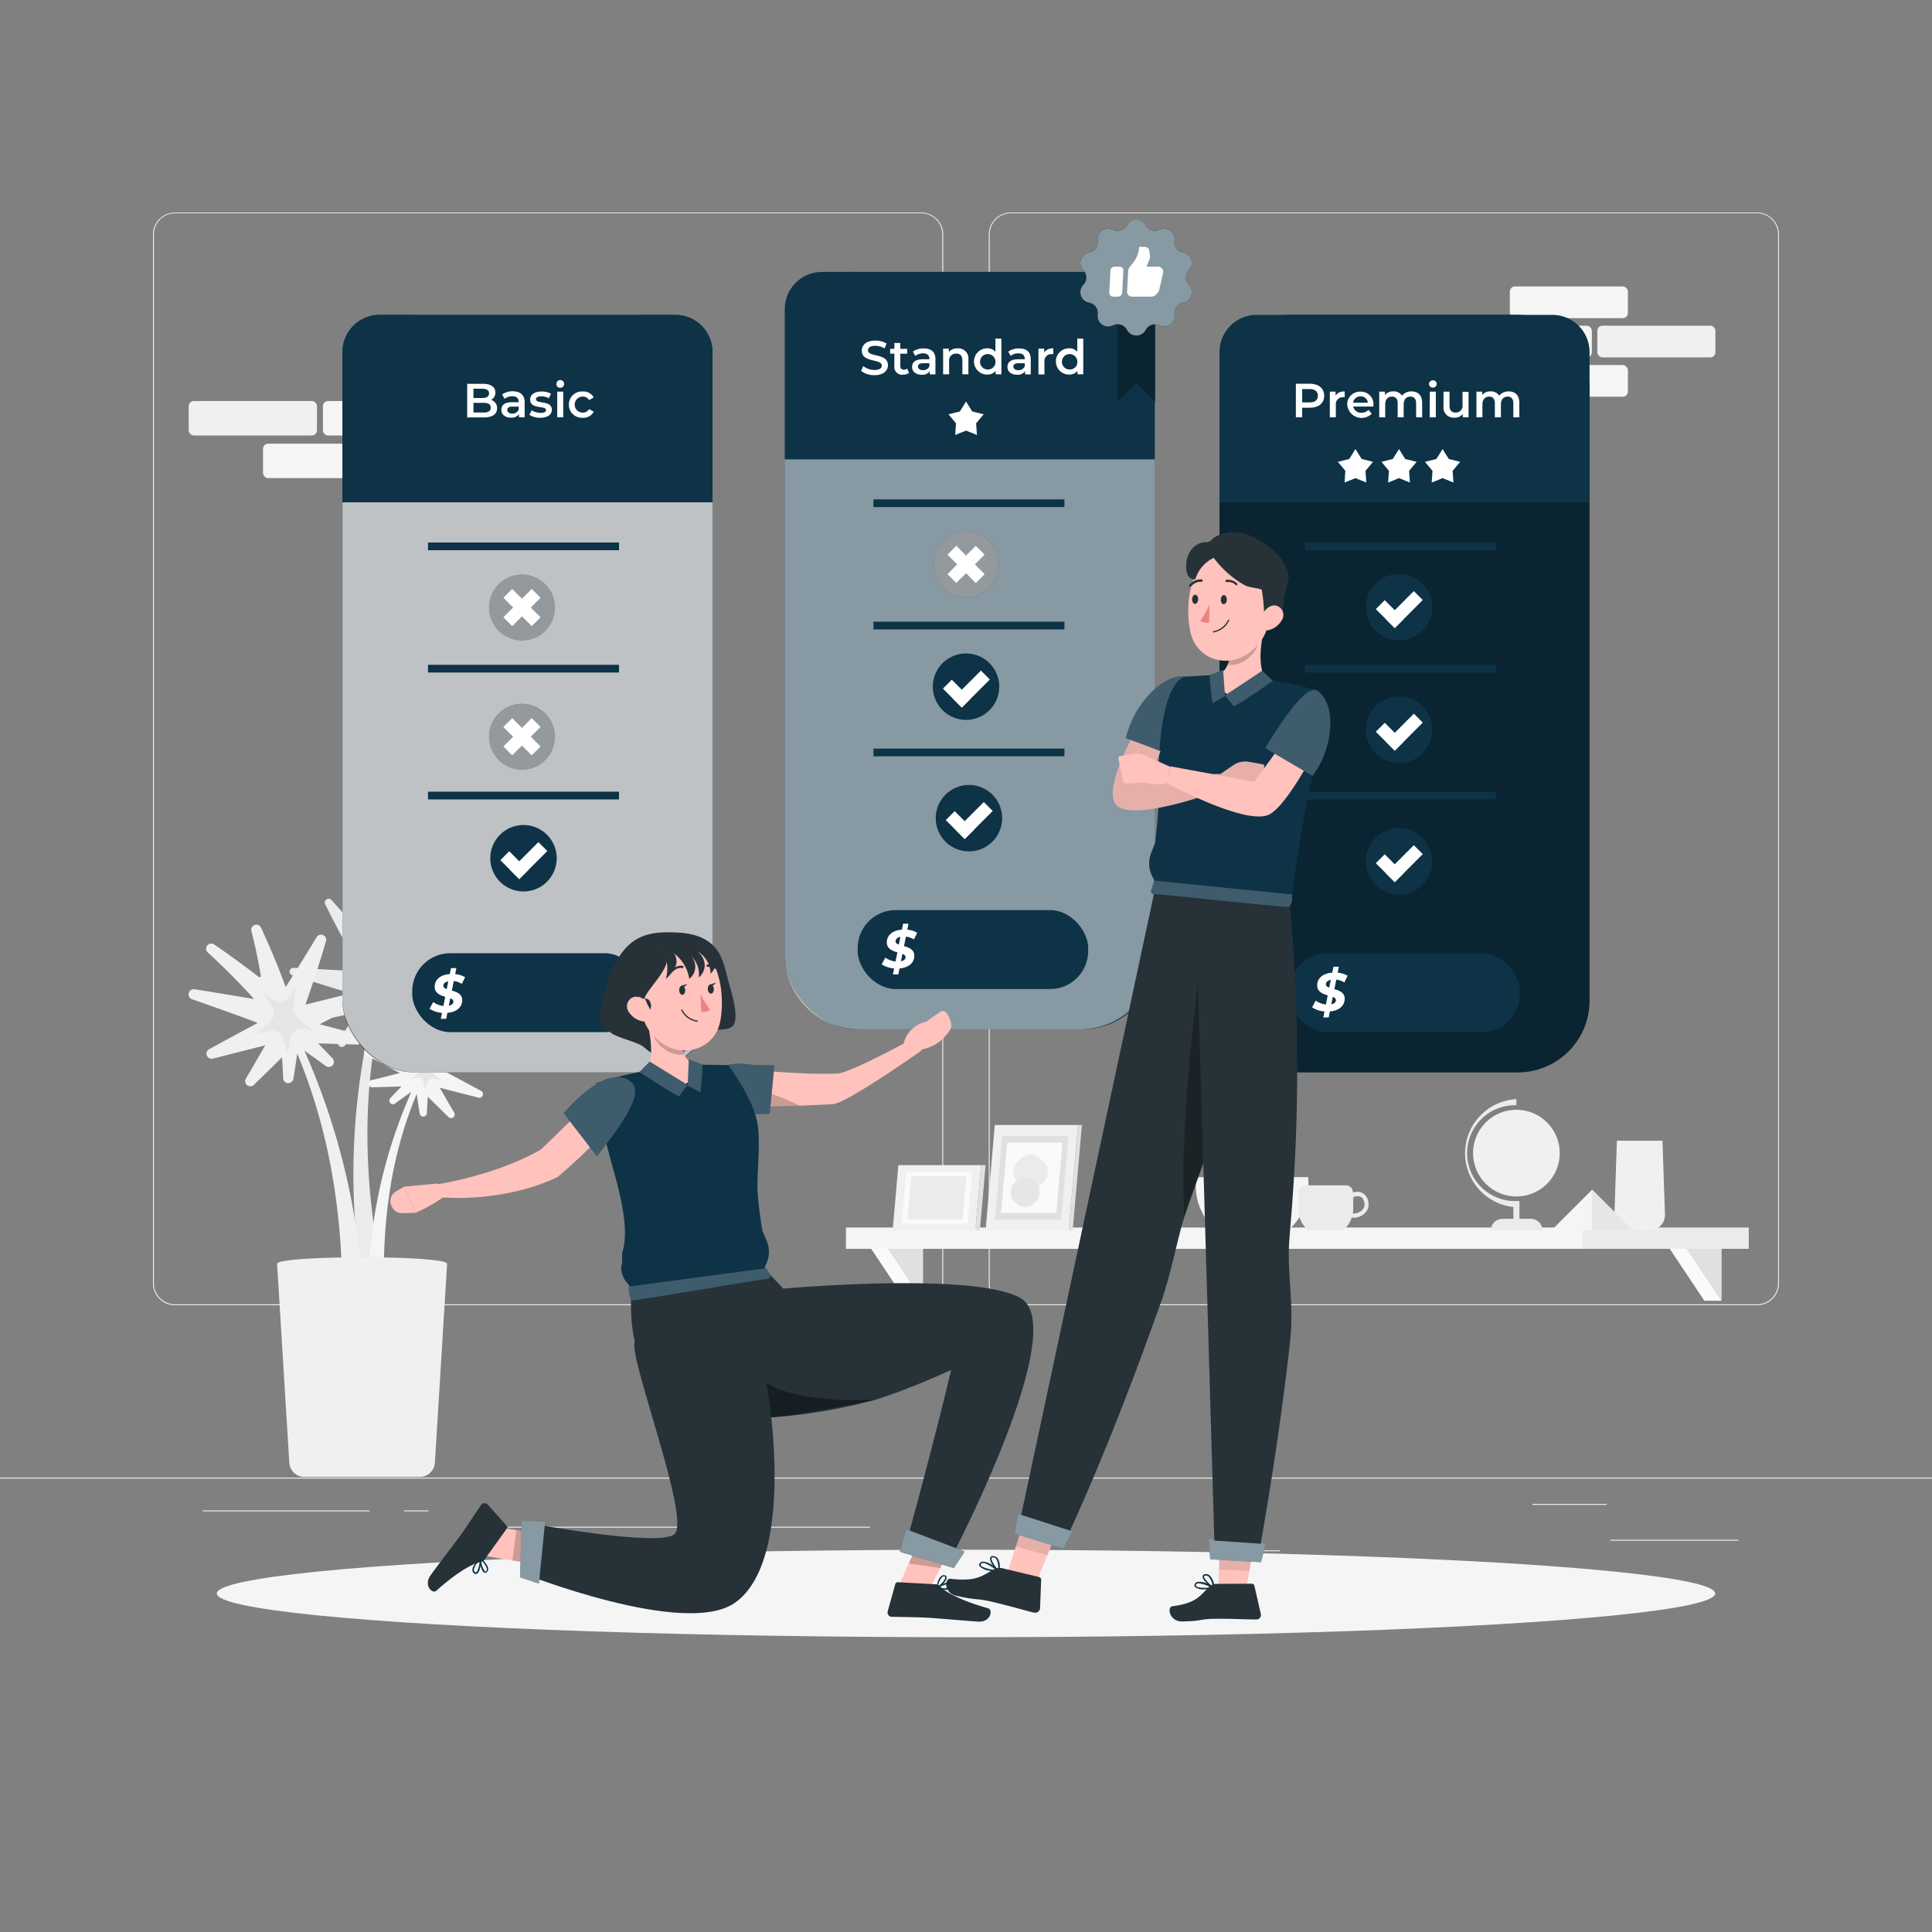 <svg xmlns="http://www.w3.org/2000/svg" viewBox="0 0 500 500"><rect x="0" y="0" width="500" height="500" fill="#808080" stroke="none"/><g id="freepik--background-complete--inject-33"><rect x="416.78" y="398.49" width="33.12" height="0.25" style="fill:#ebebeb"></rect><rect x="322.53" y="401.21" width="8.69" height="0.25" style="fill:#ebebeb"></rect><rect x="396.59" y="389.21" width="19.19" height="0.25" style="fill:#ebebeb"></rect><rect x="52.46" y="390.89" width="43.19" height="0.25" style="fill:#ebebeb"></rect><rect x="104.56" y="390.89" width="6.33" height="0.25" style="fill:#ebebeb"></rect><rect x="131.47" y="395.11" width="93.68" height="0.25" style="fill:#ebebeb"></rect><path d="M238.4,337.8H45.3a5.71,5.71,0,0,1-5.71-5.71V60.66A5.71,5.71,0,0,1,45.3,55H238.4a5.71,5.71,0,0,1,5.71,5.71V332.09A5.71,5.71,0,0,1,238.4,337.8ZM45.3,55.2a5.47,5.47,0,0,0-5.46,5.46V332.09a5.47,5.47,0,0,0,5.46,5.46H238.4a5.47,5.47,0,0,0,5.46-5.46V60.66a5.47,5.47,0,0,0-5.46-5.46Z" style="fill:#ebebeb"></path><path d="M454.7,337.8H261.6a5.71,5.71,0,0,1-5.71-5.71V60.66A5.71,5.71,0,0,1,261.6,55H454.7a5.71,5.71,0,0,1,5.71,5.71V332.09A5.71,5.71,0,0,1,454.7,337.8ZM261.6,55.2a5.47,5.47,0,0,0-5.46,5.46V332.09a5.47,5.47,0,0,0,5.46,5.46H454.7a5.47,5.47,0,0,0,5.46-5.46V60.66a5.47,5.47,0,0,0-5.46-5.46Z" style="fill:#ebebeb"></path><rect y="382.4" width="500" height="0.25" style="fill:#ebebeb"></rect><path d="M90.88,257.13,75.6,252.41a1,1,0,0,1,.34-1.94l17.62.93c-4.16-7.23-6.62-11.75-9.42-17.41a1,1,0,0,1,1.63-1.1c3.76,4.23,6.91,7.66,12,13.07,1.2-7,2.6-13.45,4.34-19.92a1,1,0,0,1,2,.34,137.88,137.88,0,0,0-.51,15.68l.48.17q6.34-7.24,13.31-13.91a1,1,0,0,1,1.45,1.34,183,183,0,0,0-12.43,17.85q9.06-3.42,18.22-6.63a1,1,0,0,1,.82,1.8c-6.33,3.59-12.59,7.26-18.84,11.06l16.11,5.13a1,1,0,0,1-.36,1.94l-16.55-1c3.27,3.83,5.54,6.46,8.19,9.43a1,1,0,0,1-1.29,1.49c-3.33-2.21-6.26-4.17-10.52-7,.44,3.4.81,6,1.26,8.62a1,1,0,0,1-1.9.53c-1.11-2.83-2.12-5.64-3.4-9.38-4.81,23-3.57,45.33,1.08,68.21l-5.76-1a179,179,0,0,1,2.7-67.52c-2.89,3-5,5.23-7,7.49a1,1,0,0,1-1.59-1.17c1.36-2.26,2.83-4.55,4.81-7.52-5.15,1.13-8.67,1.91-12.56,2.79a1,1,0,0,1-.66-1.86C82.66,261.05,86,259.45,90.88,257.13Z" style="fill:#ebebeb"></path><path d="M82.75,265.08l11.74-6.22a1.33,1.33,0,0,0-.95-2.47L79.05,260c2.36-6.8,3.85-11.38,5.31-16.42a1.33,1.33,0,0,0-2.42-1.05c-2.38,4-4.65,7.6-8,12.91-2-5.42-4.11-10.45-6.39-15.39a1.33,1.33,0,0,0-2.49.89c1,3.92,1.83,7.87,2.47,11.74l-.44.26q-5.7-4.44-11.66-8.51a1.33,1.33,0,0,0-1.66,2.07q6.28,5.75,12,12.06-7.71-1.33-15.45-2.54a1.33,1.33,0,0,0-.63,2.57c5.7,2,11.36,4,17,6.13l-12.49,6.76a1.33,1.33,0,0,0,1,2.46l13.45-3.41c-2,3.41-3.44,6-5,8.58a1.33,1.33,0,0,0,2.08,1.63L73,273.63c.12,2,.22,3.78.28,5.42a1.33,1.33,0,0,0,2.64.17c.33-2,.65-4.08,1-6.57,9,21.71,12,43.86,11.66,67.21l5.47-2.1a178.94,178.94,0,0,0-15.26-65.83c2.08,1.46,3.82,2.7,5.41,3.87a1.33,1.33,0,0,0,1.76-2c-1.08-1.15-2.27-2.37-3.64-3.77,4,.11,7.06.2,10,.3a1.33,1.33,0,0,0,.39-2.61C89.79,266.93,86.76,266.12,82.75,265.08Z" style="fill:#f0f0f0"></path><path d="M103.48,277.7l-8.76-4.65a.94.94,0,0,1,.67-1.74L106.18,274c-1.76-5.06-2.85-8.42-3.93-12.18A.94.94,0,0,1,104,261c1.78,2.94,3.45,5.64,5.94,9.59,1.51-4.05,3.07-7.8,4.78-11.49a.94.94,0,0,1,1.76.63c-.77,3-1.4,6-1.88,8.91l.28.16q4.32-3.37,8.86-6.45a.94.94,0,0,1,1.16,1.48q-4.73,4.29-9,9,5.76-1,11.56-1.91a.94.94,0,0,1,.45,1.82q-6.37,2.21-12.71,4.58l9.3,5a.94.94,0,0,1-.68,1.74l-10-2.54c1.47,2.57,2.58,4.49,3.73,6.44a.94.94,0,0,1-1.46,1.15l-5.38-5.29c-.1,1.59-.17,2.95-.22,4.22a.94.94,0,0,1-1.87.12c-.25-1.51-.5-3.13-.78-5.06-6.58,15.83-8.72,32-8.5,49l-4-1.53a130.59,130.59,0,0,1,11.12-48c-1.61,1.14-3,2.1-4.18,3a.94.94,0,0,1-1.25-1.4c.85-.9,1.77-1.86,2.86-3l-7.56.22a.94.94,0,0,1-.27-1.85C98.19,279.08,100.45,278.48,103.48,277.7Z" style="fill:#f5f5f5"></path><path d="M78.79,382.23h29.82a3.94,3.94,0,0,0,3.94-3.7l3.16-51.44c.14-2.27-44.16-2.27-44,0l3.16,51.44A3.94,3.94,0,0,0,78.79,382.23Z" style="fill:#f0f0f0"></path><path d="M77,263.38a3,3,0,0,1-1.07-2.67l.67-5.7-1.53,2.65a3,3,0,0,1-4.43.9l-3-2.26,2.73,4.41a3,3,0,0,1-.6,3.88l-3.53,3,3.46-.79a3,3,0,0,1,3.54,2l1.19,3.64.76-3.87A3,3,0,0,1,79,266.29l2.33.68Z" style="fill:#e6e6e6"></path><path d="M96.87,253.56a2.17,2.17,0,0,0,.78-1.95l-.49-4.17,1.12,1.94a2.19,2.19,0,0,0,3.23.66l2.19-1.65-2,3.22a2.2,2.2,0,0,0,.44,2.83l2.58,2.22-2.53-.58a2.2,2.2,0,0,0-2.58,1.46l-.87,2.66-.56-2.83a2.21,2.21,0,0,0-2.78-1.69l-1.7.5Z" style="fill:#f5f5f5"></path><path d="M108.66,277.43a1.61,1.61,0,0,0,.56-1.41l-.35-3,.8,1.39a1.58,1.58,0,0,0,2.32.47l1.57-1.19L112.13,276a1.58,1.58,0,0,0,.31,2l1.85,1.59-1.81-.42a1.59,1.59,0,0,0-1.86,1l-.62,1.91-.4-2a1.58,1.58,0,0,0-2-1.21l-1.22.36Z" style="fill:#e6e6e6"></path><rect x="357.15" y="135.66" width="28.81" height="7.73" rx="1.32" style="fill:#f5f5f5"></rect><rect x="348.35" y="145.24" width="28.81" height="7.73" rx="1.32" style="fill:#f5f5f5"></rect><rect x="378.5" y="145.24" width="28.81" height="7.73" rx="1.32" style="fill:#f0f0f0"></rect><rect x="390.74" y="74.13" width="30.56" height="8.2" rx="1.32" style="fill:#f5f5f5"></rect><rect x="390.74" y="94.47" width="30.56" height="8.2" rx="1.32" style="fill:#f5f5f5"></rect><rect x="381.41" y="84.29" width="30.56" height="8.2" rx="1.32" style="fill:#f5f5f5"></rect><rect x="413.39" y="84.29" width="30.56" height="8.2" rx="1.32" style="fill:#f0f0f0"></rect><rect x="218.94" y="317.68" width="192.05" height="5.52" transform="translate(629.92 640.88) rotate(180)" style="fill:#f5f5f5"></rect><rect x="409.54" y="317.68" width="43.02" height="5.52" transform="translate(862.11 640.88) rotate(180)" style="fill:#ebebeb"></rect><polygon points="238.89 336.62 238.89 323.2 229.94 323.2 238.89 336.62" style="fill:#e0e0e0"></polygon><polygon points="234.42 336.62 225.47 323.2 229.94 323.2 238.89 336.62 234.42 336.62" style="fill:#fafafa"></polygon><polygon points="445.56 336.62 445.56 323.2 436.61 323.2 445.56 336.62" style="fill:#e0e0e0"></polygon><polygon points="441.08 336.62 432.14 323.2 436.61 323.2 445.56 336.62 441.08 336.62" style="fill:#fafafa"></polygon><path d="M421.83,318.43h5.06a4,4,0,0,0,4-4.16l-.64-19.06H418.45l-.64,19.06A4,4,0,0,0,421.83,318.43Z" style="fill:#f0f0f0"></path><circle cx="392.44" cy="298.43" r="11.22" transform="translate(-96.08 364.9) rotate(-45)" style="fill:#f0f0f0"></circle><path d="M391.66,318.26h1.56v-7.43h-.78a12.4,12.4,0,1,1,0-24.79v-1.57a14,14,0,0,0-.78,27.9Z" style="fill:#ebebeb"></path><path d="M385.85,318.43h13.34a3,3,0,0,0-3-3h-7.36a3,3,0,0,0-3,3Z" style="fill:#ebebeb"></path><polygon points="422.59 318.43 412.05 307.89 401.5 318.43 422.59 318.43" style="fill:#f5f5f5"></polygon><polygon points="412.05 307.89 422.59 318.43 412.05 318.43 412.05 307.89" style="fill:#e6e6e6"></polygon><path d="M338.56,304.64c.05,1,.08,1.8.08,2.33a15,15,0,0,1-5.32,11.46H314.79A15,15,0,0,1,309.48,307c0-.53,0-1.33.08-2.33Z" style="fill:#f5f5f5"></path><path d="M336,312.85a7.3,7.3,0,0,0,2.59,5.58h9a7.39,7.39,0,0,0,2.23-3.32,3.1,3.1,0,0,0,.54.05c1.81,0,3.83-1.44,3.83-3.36s-1.16-3.36-2.89-3.36a4,4,0,0,0-1.18.19v-.13a1.76,1.76,0,0,0-1.77-1.74H337.8A1.76,1.76,0,0,0,336,308.5C336,310.51,336,312.15,336,312.85Zm14.1,1.17a6.53,6.53,0,0,0,.11-1.17c0-.54,0-1.63,0-3a2.89,2.89,0,0,1,1.16-.27c1.64,0,1.77,1.71,1.77,2.24,0,1.24-1.48,2.24-2.71,2.24Z" style="fill:#ebebeb"></path><polygon points="252.44 318.43 253.91 301.54 232.5 301.54 231.02 318.43 252.44 318.43" style="fill:#f0f0f0"></polygon><polygon points="252.44 318.43 253.91 301.54 255.07 301.54 253.59 318.43 252.44 318.43" style="fill:#e0e0e0"></polygon><polygon points="250.4 316.71 251.58 303.27 234.53 303.27 233.35 316.71 250.4 316.71" style="fill:#fafafa"></polygon><polygon points="249.1 315.6 250.08 304.37 235.84 304.37 234.85 315.6 249.1 315.6" style="fill:#ebebeb"></polygon><polygon points="276.58 318.43 255.07 318.43 257.45 291.15 278.97 291.15 276.58 318.43" style="fill:#f0f0f0"></polygon><polygon points="276.58 318.43 277.61 318.43 280 291.15 278.97 291.15 276.58 318.43" style="fill:#e0e0e0"></polygon><polygon points="274.63 315.65 257.5 315.65 259.4 293.93 276.53 293.93 274.63 315.65" style="fill:#e0e0e0"></polygon><polygon points="273.38 313.86 259.07 313.86 260.66 295.72 274.97 295.72 273.38 313.86" style="fill:#fafafa"></polygon><rect x="262.55" y="299.14" width="8.35" height="8.35" rx="3.18" transform="translate(240.83 706.39) rotate(-135)" style="fill:#ebebeb"></rect><rect x="261.63" y="304.86" width="7.34" height="7.34" rx="3.18" transform="translate(234.73 714.29) rotate(-135)" style="fill:#e6e6e6"></rect><rect x="68.06" y="114.83" width="33.2" height="8.91" rx="1.32" transform="translate(169.33 238.57) rotate(180)" style="fill:#f5f5f5"></rect><rect x="83.57" y="103.79" width="33.2" height="8.91" rx="1.32" transform="translate(200.34 216.49) rotate(180)" style="fill:#f5f5f5"></rect><rect x="48.82" y="103.79" width="33.2" height="8.91" rx="1.32" transform="translate(130.85 216.49) rotate(180)" style="fill:#f0f0f0"></rect></g><g id="freepik--Shadow--inject-33"><ellipse id="freepik--path--inject-33" cx="250" cy="412.39" rx="193.89" ry="11.32" style="fill:#f5f5f5"></ellipse></g><g id="freepik--premium-option--inject-33"><rect x="315.61" y="81.49" width="95.76" height="196.04" rx="18.63" style="fill:#0E3347"></rect><rect x="315.61" y="81.49" width="95.76" height="196.04" rx="18.42" style="opacity:0.3"></rect><path d="M411.37,91.11V130H315.61V91.11a9.62,9.62,0,0,1,9.62-9.62h76.52A9.62,9.62,0,0,1,411.37,91.11Z" style="fill:#0E3347"></path><path d="M342.7,102.42c0,1.92-1.42,3.1-3.71,3.1h-2V108h-1.62v-8.7H339C341.28,99.33,342.7,100.5,342.7,102.42Zm-1.63,0c0-1.09-.73-1.73-2.15-1.73H337v3.46h1.89C340.34,104.15,341.07,103.52,341.07,102.42Z" style="fill:#fff"></path><path d="M348,101.32v1.48a1.65,1.65,0,0,0-.36,0,1.81,1.81,0,0,0-1.93,2V108h-1.55v-6.64h1.48v1A2.59,2.59,0,0,1,348,101.32Z" style="fill:#fff"></path><path d="M355.42,105.21h-5.21a2,2,0,0,0,2.15,1.59,2.42,2.42,0,0,0,1.81-.72l.83,1a3.73,3.73,0,0,1-6.34-2.33,3.29,3.29,0,0,1,3.43-3.39,3.24,3.24,0,0,1,3.36,3.43C355.45,104.87,355.43,105.06,355.42,105.21Zm-5.22-1H354a1.81,1.81,0,0,0-1.88-1.62A1.84,1.84,0,0,0,350.2,104.18Z" style="fill:#fff"></path><path d="M368.05,104.23V108h-1.56v-3.61c0-1.18-.55-1.75-1.49-1.75s-1.73.67-1.73,2V108h-1.55v-3.61c0-1.18-.55-1.75-1.5-1.75s-1.73.67-1.73,2V108h-1.55v-6.64h1.48v.85a2.75,2.75,0,0,1,2.18-.92,2.48,2.48,0,0,1,2.23,1.1,3.12,3.12,0,0,1,2.49-1.1C366.93,101.32,368.05,102.22,368.05,104.23Z" style="fill:#fff"></path><path d="M369.82,99.36a1,1,0,0,1,1-.93.93.93,0,0,1,1,.9,1,1,0,0,1-2,0Zm.22,2h1.55V108H370Z" style="fill:#fff"></path><path d="M380.06,101.39V108h-1.48v-.84a2.74,2.74,0,0,1-2.14.93,2.63,2.63,0,0,1-2.86-2.94v-3.79h1.55V105c0,1.21.58,1.78,1.56,1.78a1.75,1.75,0,0,0,1.81-2v-3.36Z" style="fill:#fff"></path><path d="M393.2,104.23V108h-1.55v-3.61c0-1.18-.55-1.75-1.49-1.75s-1.73.67-1.73,2V108h-1.56v-3.61c0-1.18-.54-1.75-1.49-1.75s-1.73.67-1.73,2V108H382.1v-6.64h1.48v.85a2.75,2.75,0,0,1,2.18-.92,2.48,2.48,0,0,1,2.23,1.1,3.12,3.12,0,0,1,2.49-1.1C392.09,101.32,393.2,102.22,393.2,104.23Z" style="fill:#fff"></path><rect x="333.66" y="246.69" width="59.66" height="20.43" rx="9.84" style="fill:#0E3347"></rect><path d="M348,258.47c0,1.86-1.49,3.1-3.82,3.29l-.31,1.54h-1.4l.31-1.54a6.57,6.57,0,0,1-3.21-1.07l.93-1.73a5.51,5.51,0,0,0,2.64,1l.48-2.36c-1.3-.39-2.73-.91-2.73-2.6,0-1.86,1.53-3.12,3.9-3.28l.31-1.54h1.4l-.31,1.55a6.08,6.08,0,0,1,2.57.8l-.85,1.73a4.67,4.67,0,0,0-2.08-.73l-.49,2.46C346.63,256.36,348,256.86,348,258.47Zm-4-2.88.4-2c-.79.15-1.24.58-1.25,1.12S343.52,255.38,344,255.59Zm1.73,3.24c0-.4-.32-.66-.81-.84l-.38,1.92C345.32,259.75,345.75,259.36,345.75,258.83Z" style="fill:#fff"></path><rect x="337.74" y="204.89" width="49.43" height="2" style="fill:#0E3347"></rect><rect x="337.74" y="172.05" width="49.43" height="2" style="fill:#0E3347"></rect><rect x="337.74" y="140.4" width="49.43" height="2" style="fill:#0E3347"></rect><circle cx="362.06" cy="157.14" r="8.6" transform="translate(-5.07 302.04) rotate(-45)" style="fill:#0E3347"></circle><polygon points="368.21 155.28 363.27 160.23 360.96 162.54 358.65 160.23 360.96 157.92 365.9 152.97 368.21 155.28" style="fill:#fff"></polygon><polygon points="363.27 160.23 360.96 162.54 356.06 157.64 358.37 155.33 360.96 157.92 363.27 160.23" style="fill:#fff"></polygon><circle cx="362.06" cy="188.87" r="8.6" style="fill:#0E3347"></circle><polygon points="368.21 187.01 363.27 191.96 360.96 194.27 358.65 191.96 360.96 189.65 365.9 184.7 368.21 187.01" style="fill:#fff"></polygon><polygon points="363.27 191.96 360.96 194.27 356.06 189.37 358.37 187.06 360.96 189.65 363.27 191.96" style="fill:#fff"></polygon><circle cx="362.06" cy="222.9" r="8.6" style="fill:#0E3347"></circle><polygon points="368.21 221.04 363.27 225.99 360.96 228.3 358.65 225.99 360.96 223.68 365.9 218.73 368.21 221.04" style="fill:#fff"></polygon><polygon points="363.27 225.99 360.96 228.3 356.06 223.4 358.37 221.09 360.96 223.68 363.27 225.99" style="fill:#fff"></polygon><polygon points="350.79 116.22 352.4 118.79 355.34 119.52 353.39 121.85 353.6 124.88 350.79 123.74 347.97 124.88 348.18 121.85 346.23 119.52 349.18 118.79 350.79 116.22" style="fill:#fff"></polygon><polygon points="362.06 116.22 363.67 118.79 366.62 119.52 364.67 121.85 364.88 124.88 362.06 123.74 359.25 124.88 359.46 121.85 357.51 119.52 360.45 118.79 362.06 116.22" style="fill:#fff"></polygon><polygon points="373.34 116.22 374.94 118.79 377.89 119.52 375.94 121.85 376.15 124.88 373.34 123.74 370.52 124.88 370.73 121.85 368.78 119.52 371.73 118.79 373.34 116.22" style="fill:#fff"></polygon></g><g id="freepik--standard-option--inject-33"><rect x="203.1" y="70.33" width="95.76" height="196.04" rx="18.63" style="fill:#0E3347"></rect><path d="M279.61,70.33H222.35A19.25,19.25,0,0,0,203.1,89.58V247.12a19.25,19.25,0,0,0,19.26,19.25h57.25a19.25,19.25,0,0,0,19.26-19.25V89.58A19.25,19.25,0,0,0,279.61,70.33Z" style="fill:#fff;opacity:0.5"></path><path d="M298.87,80v38.88H203.1V80a9.62,9.62,0,0,1,9.62-9.62h76.52A9.63,9.63,0,0,1,298.87,80Z" style="fill:#0E3347"></path><path d="M222.85,96l.56-1.25a4.79,4.79,0,0,0,2.87,1c1.35,0,1.93-.48,1.93-1.13,0-1.87-5.18-.64-5.18-3.88,0-1.4,1.12-2.6,3.51-2.6a5.6,5.6,0,0,1,2.9.77l-.51,1.26a4.85,4.85,0,0,0-2.4-.68c-1.35,0-1.89.52-1.89,1.18,0,1.85,5.16.64,5.16,3.84,0,1.39-1.13,2.59-3.52,2.59A5.6,5.6,0,0,1,222.85,96Z" style="fill:#fff"></path><path d="M235.25,96.51a2.47,2.47,0,0,1-1.5.45,2,2,0,0,1-2.29-2.24V91.53h-1.09V90.28h1.09V88.76H233v1.52h1.78v1.25H233v3.15c0,.65.32,1,.92,1a1.45,1.45,0,0,0,.87-.27Z" style="fill:#fff"></path><path d="M242.09,93v3.89h-1.47v-.81a2.35,2.35,0,0,1-2.09.9c-1.52,0-2.48-.83-2.48-2s.75-2,2.76-2h1.72v-.1c0-.9-.55-1.44-1.65-1.44a3.3,3.3,0,0,0-2,.66L236.25,91a4.65,4.65,0,0,1,2.81-.82C241,90.16,242.09,91.07,242.09,93Zm-1.56,1.82V94h-1.6c-1.06,0-1.35.39-1.35.88s.48.92,1.27.92A1.7,1.7,0,0,0,240.53,94.8Z" style="fill:#fff"></path><path d="M250.62,93.07v3.8h-1.56v-3.6c0-1.18-.58-1.76-1.58-1.76a1.77,1.77,0,0,0-1.85,2v3.35h-1.55V90.23h1.48v.86a2.87,2.87,0,0,1,2.28-.93A2.6,2.6,0,0,1,250.62,93.07Z" style="fill:#fff"></path><path d="M259.16,87.65v9.22h-1.49V96a2.74,2.74,0,0,1-2.2.94,3.4,3.4,0,0,1,0-6.8,2.72,2.72,0,0,1,2.14.89v-3.4Zm-1.53,5.9a2,2,0,1,0-2,2.08A1.94,1.94,0,0,0,257.63,93.55Z" style="fill:#fff"></path><path d="M266.76,93v3.89h-1.47v-.81a2.33,2.33,0,0,1-2.09.9c-1.51,0-2.47-.83-2.47-2s.74-2,2.76-2h1.72v-.1c0-.9-.55-1.44-1.66-1.44a3.27,3.27,0,0,0-2,.66L260.93,91a4.65,4.65,0,0,1,2.81-.82C265.65,90.16,266.76,91.07,266.76,93Zm-1.55,1.82V94H263.6c-1.06,0-1.34.39-1.34.88s.47.92,1.27.92A1.7,1.7,0,0,0,265.21,94.8Z" style="fill:#fff"></path><path d="M272.59,90.16v1.48a1.59,1.59,0,0,0-.36,0,1.81,1.81,0,0,0-1.93,2.05v3.22h-1.55V90.23h1.48v1A2.63,2.63,0,0,1,272.59,90.16Z" style="fill:#fff"></path><path d="M280.35,87.65v9.22h-1.49V96a2.74,2.74,0,0,1-2.2.94,3.4,3.4,0,0,1,0-6.8,2.71,2.71,0,0,1,2.14.89v-3.4Zm-1.53,5.9a2,2,0,1,0-2,2.08A1.93,1.93,0,0,0,278.82,93.55Z" style="fill:#fff"></path><rect x="221.96" y="235.53" width="59.66" height="20.43" rx="9.84" style="fill:#0E3347"></rect><rect x="226.05" y="193.73" width="49.43" height="2" style="fill:#0E3347"></rect><rect x="226.05" y="160.89" width="49.43" height="2" style="fill:#0E3347"></rect><rect x="226.05" y="129.24" width="49.43" height="2" style="fill:#0E3347"></rect><circle cx="250.01" cy="177.72" r="8.6" transform="translate(19.61 380.21) rotate(-76.72)" style="fill:#0E3347"></circle><polygon points="256.17 175.86 251.22 180.8 248.91 183.11 246.6 180.8 248.91 178.5 253.86 173.55 256.17 175.86" style="fill:#fff"></polygon><polygon points="251.22 180.8 248.91 183.11 244.02 178.21 246.32 175.91 248.91 178.5 251.22 180.8" style="fill:#fff"></polygon><circle cx="250.76" cy="211.74" r="8.6" transform="translate(-61.94 112.08) rotate(-22.5)" style="fill:#0E3347"></circle><polygon points="256.92 209.88 251.97 214.83 249.66 217.14 247.35 214.83 249.66 212.52 254.61 207.57 256.92 209.88" style="fill:#fff"></polygon><polygon points="251.97 214.83 249.66 217.14 244.77 212.24 247.07 209.93 249.66 212.52 251.97 214.83" style="fill:#fff"></polygon><circle cx="250.01" cy="146.07" r="8.51" style="fill:#263238"></circle><circle cx="250.01" cy="146.07" r="8.51" style="fill:#fff;opacity:0.5"></circle><rect x="244.83" y="144.45" width="10.37" height="3.23" transform="translate(-30.06 219.57) rotate(-45)" style="fill:#fff"></rect><rect x="244.83" y="144.45" width="10.37" height="3.23" transform="translate(323.52 426.14) rotate(-135)" style="fill:#fff"></rect><polygon points="289.3 81.09 289.3 103.91 294.12 99.1 294.12 81.09 289.3 81.09" style="fill:#0E3347"></polygon><polygon points="298.93 81.09 298.93 103.91 294.12 99.1 294.12 81.09 298.93 81.09" style="fill:#0E3347"></polygon><g style="opacity:0.3"><polygon points="298.94 81.08 298.94 103.92 294.12 99.09 289.3 103.92 289.3 81.08 298.94 81.08"></polygon></g><path d="M296.47,58.27h0a2.71,2.71,0,0,0,3.6,1.17h0a2.73,2.73,0,0,1,3.9,2.84h0a2.75,2.75,0,0,0,2.23,3.07h0a2.72,2.72,0,0,1,1.49,4.58h0a2.73,2.73,0,0,0,0,3.79h0a2.73,2.73,0,0,1-1.49,4.59h0A2.74,2.74,0,0,0,304,81.38h0a2.73,2.73,0,0,1-3.9,2.83h0a2.73,2.73,0,0,0-3.6,1.17h0a2.73,2.73,0,0,1-4.82,0h0A2.75,2.75,0,0,0,288,84.21h0a2.73,2.73,0,0,1-3.9-2.83h0a2.73,2.73,0,0,0-2.23-3.07h0a2.73,2.73,0,0,1-1.49-4.59h0a2.73,2.73,0,0,0,0-3.79h0a2.73,2.73,0,0,1,1.49-4.58h0a2.74,2.74,0,0,0,2.23-3.07h0a2.73,2.73,0,0,1,3.9-2.84h0a2.73,2.73,0,0,0,3.61-1.17h0A2.73,2.73,0,0,1,296.47,58.27Z" style="fill:#0E3347"></path><path d="M296.47,58.27h0a2.71,2.71,0,0,0,3.6,1.17h0a2.73,2.73,0,0,1,3.9,2.84h0a2.75,2.75,0,0,0,2.23,3.07h0a2.72,2.72,0,0,1,1.49,4.58h0a2.73,2.73,0,0,0,0,3.79h0a2.73,2.73,0,0,1-1.49,4.59h0A2.74,2.74,0,0,0,304,81.38h0a2.73,2.73,0,0,1-3.9,2.83h0a2.73,2.73,0,0,0-3.6,1.17h0a2.73,2.73,0,0,1-4.82,0h0A2.75,2.75,0,0,0,288,84.21h0a2.73,2.73,0,0,1-3.9-2.83h0a2.73,2.73,0,0,0-2.23-3.07h0a2.73,2.73,0,0,1-1.49-4.59h0a2.73,2.73,0,0,0,0-3.79h0a2.73,2.73,0,0,1,1.49-4.58h0a2.74,2.74,0,0,0,2.23-3.07h0a2.73,2.73,0,0,1,3.9-2.84h0a2.73,2.73,0,0,0,3.61-1.17h0A2.73,2.73,0,0,1,296.47,58.27Z" style="fill:#0E3347"></path><g style="opacity:0.5"><path d="M296.47,58.27h0a2.71,2.71,0,0,0,3.6,1.17h0a2.73,2.73,0,0,1,3.9,2.84h0a2.75,2.75,0,0,0,2.23,3.07h0a2.72,2.72,0,0,1,1.49,4.58h0a2.73,2.73,0,0,0,0,3.79h0a2.73,2.73,0,0,1-1.49,4.59h0A2.74,2.74,0,0,0,304,81.38h0a2.73,2.73,0,0,1-3.9,2.83h0a2.73,2.73,0,0,0-3.6,1.17h0a2.73,2.73,0,0,1-4.82,0h0A2.75,2.75,0,0,0,288,84.21h0a2.73,2.73,0,0,1-3.9-2.83h0a2.73,2.73,0,0,0-2.23-3.07h0a2.73,2.73,0,0,1-1.49-4.59h0a2.73,2.73,0,0,0,0-3.79h0a2.73,2.73,0,0,1,1.49-4.58h0a2.74,2.74,0,0,0,2.23-3.07h0a2.73,2.73,0,0,1,3.9-2.84h0a2.73,2.73,0,0,0,3.61-1.17h0A2.73,2.73,0,0,1,296.47,58.27Z" style="fill:#fff"></path></g><path d="M289.73,69h-1.24a1.12,1.12,0,0,0-1.11,1l-.3,5.72a1,1,0,0,0,1,1.06h1.24a1.13,1.13,0,0,0,1.11-1.06l.3-5.72A1,1,0,0,0,289.73,69Z" style="fill:#fff"></path><path d="M299.62,69h-2.91l.81-1.91a1.19,1.19,0,0,0,.1-.64l-.17-1.5a1.19,1.19,0,0,0-1.18-1.06h-1.45A7.32,7.32,0,0,1,293.25,68l-.89,1.12a1.81,1.81,0,0,0-.39,1l-.28,5.34a1.24,1.24,0,0,0,1.24,1.31H298a1.62,1.62,0,0,0,1.19-.54l.47-.52A1.8,1.8,0,0,0,300,75l1-4.31a1.43,1.43,0,0,0-.24-1.15h0A1.41,1.41,0,0,0,299.62,69Z" style="fill:#fff"></path><polygon points="250.01 103.91 251.62 106.49 254.57 107.22 252.62 109.55 252.83 112.57 250.01 111.44 247.2 112.57 247.41 109.55 245.46 107.22 248.41 106.49 250.01 103.91" style="fill:#fff"></polygon><path d="M236.62,247.34c0,1.86-1.49,3.1-3.82,3.3l-.31,1.53h-1.4l.31-1.53a6.67,6.67,0,0,1-3.21-1.08l.93-1.73a5.51,5.51,0,0,0,2.64,1l.48-2.36c-1.3-.39-2.73-.91-2.73-2.6,0-1.86,1.53-3.11,3.9-3.28l.31-1.54h1.4l-.31,1.55a6.08,6.08,0,0,1,2.57.8l-.85,1.73a4.66,4.66,0,0,0-2.09-.72l-.48,2.45C235.24,245.23,236.62,245.73,236.62,247.34Zm-4-2.88.4-2c-.79.15-1.24.59-1.25,1.12S232.13,244.25,232.63,244.46Zm1.73,3.24c0-.4-.32-.65-.81-.83l-.38,1.91C233.93,248.63,234.36,248.23,234.36,247.7Z" style="fill:#fff"></path></g><g id="freepik--basic-option--inject-33"><rect x="88.63" y="81.49" width="95.76" height="196.04" rx="18.63" style="fill:#263238"></rect><rect x="88.63" y="81.49" width="95.76" height="196.04" rx="18.92" style="fill:#fff;opacity:0.7"></rect><path d="M184.39,91.11V130H88.63V91.11a9.62,9.62,0,0,1,9.62-9.62h76.52A9.62,9.62,0,0,1,184.39,91.11Z" style="fill:#0E3347"></path><path d="M184.39,91.11V130H88.63V91.11a9.62,9.62,0,0,1,9.62-9.62h76.52A9.62,9.62,0,0,1,184.39,91.11Z" style="fill:#0E3347"></path><path d="M128.64,105.67c0,1.49-1.16,2.36-3.4,2.36h-4.33v-8.7H125c2.09,0,3.21.88,3.21,2.26a2.09,2.09,0,0,1-1.12,1.91A2.15,2.15,0,0,1,128.64,105.67Zm-6.11-5.08V103h2.28c1.12,0,1.76-.39,1.76-1.19s-.64-1.21-1.76-1.21Zm4.48,4.92c0-.87-.65-1.26-1.87-1.26h-2.61v2.51h2.61C126.36,106.76,127,106.38,127,105.51Z" style="fill:#fff"></path><path d="M135.78,104.14V108h-1.46v-.81a2.38,2.38,0,0,1-2.09.9c-1.52,0-2.48-.83-2.48-2s.75-2,2.76-2h1.72v-.1c0-.91-.55-1.44-1.66-1.44a3.3,3.3,0,0,0-2,.66l-.61-1.13a4.65,4.65,0,0,1,2.81-.82C134.68,101.32,135.78,102.22,135.78,104.14ZM134.23,106v-.77h-1.61c-1.05,0-1.34.4-1.34.89s.47.92,1.27.92A1.69,1.69,0,0,0,134.23,106Z" style="fill:#fff"></path><path d="M137,107.37l.6-1.18a4.44,4.44,0,0,0,2.31.66c1,0,1.4-.27,1.4-.73,0-1.27-4.11-.08-4.11-2.73,0-1.25,1.13-2.07,2.93-2.07a5.25,5.25,0,0,1,2.48.57l-.59,1.18a3.69,3.69,0,0,0-1.91-.5c-.94,0-1.39.31-1.39.75,0,1.34,4.1.15,4.1,2.75,0,1.24-1.14,2.05-3,2.05A5.33,5.33,0,0,1,137,107.37Z" style="fill:#fff"></path><path d="M144,99.36a1,1,0,0,1,2,0,1,1,0,0,1-1,1A.94.94,0,0,1,144,99.36Zm.21,2h1.55V108h-1.55Z" style="fill:#fff"></path><path d="M147.22,104.71a3.36,3.36,0,0,1,3.6-3.39,3,3,0,0,1,2.83,1.54l-1.19.69a1.88,1.88,0,0,0-1.65-.92,2.08,2.08,0,0,0,0,4.16,1.88,1.88,0,0,0,1.65-.92l1.19.69a3,3,0,0,1-2.83,1.56A3.38,3.38,0,0,1,147.22,104.71Z" style="fill:#fff"></path><circle cx="135.09" cy="190.67" r="8.51" transform="translate(-95.26 151.36) rotate(-45)" style="fill:#263238"></circle><circle cx="135.09" cy="190.67" r="8.51" transform="translate(-95.26 151.36) rotate(-45)" style="fill:#fff;opacity:0.5"></circle><rect x="129.9" y="189.05" width="10.37" height="3.23" transform="translate(-95.26 151.36) rotate(-45)" style="fill:#fff"></rect><rect x="129.9" y="189.05" width="10.37" height="3.23" transform="translate(95.78 421.01) rotate(-135)" style="fill:#fff"></rect><circle cx="135.48" cy="222.11" r="8.6" style="fill:#0E3347"></circle><polygon points="141.64 220.25 136.69 225.2 134.38 227.51 132.07 225.2 134.38 222.89 139.33 217.94 141.64 220.25" style="fill:#fff"></polygon><polygon points="136.69 225.2 134.38 227.51 129.49 222.61 131.79 220.3 134.38 222.89 136.69 225.2" style="fill:#fff"></polygon><rect x="106.68" y="246.69" width="59.66" height="20.43" rx="9.84" style="fill:#0E3347"></rect><path d="M119.61,258.84c0,1.86-1.49,3.1-3.83,3.29l-.3,1.54h-1.4l.31-1.54a6.65,6.65,0,0,1-3.22-1.07l.94-1.73a5.51,5.51,0,0,0,2.64,1l.47-2.36c-1.29-.39-2.72-.91-2.72-2.6,0-1.86,1.52-3.12,3.9-3.28l.31-1.54h1.39l-.3,1.55a6.08,6.08,0,0,1,2.57.8l-.86,1.73a4.63,4.63,0,0,0-2.08-.73l-.49,2.46C118.23,256.73,119.61,257.23,119.61,258.84Zm-4-2.88.4-2c-.8.15-1.24.58-1.26,1.12S115.11,255.75,115.62,256Zm1.73,3.24c0-.4-.32-.66-.81-.84l-.38,1.92C116.91,260.12,117.35,259.73,117.35,259.2Z" style="fill:#fff"></path><rect x="110.77" y="204.89" width="49.43" height="2" style="fill:#0E3347"></rect><rect x="110.77" y="172.05" width="49.43" height="2" style="fill:#0E3347"></rect><rect x="110.77" y="140.4" width="49.43" height="2" style="fill:#0E3347"></rect><circle cx="135.09" cy="157.23" r="8.51" transform="translate(-71.61 141.57) rotate(-45)" style="fill:#263238"></circle><circle cx="135.09" cy="157.23" r="8.51" transform="translate(-71.61 141.57) rotate(-45)" style="fill:#fff;opacity:0.5"></circle><rect x="129.9" y="155.61" width="10.37" height="3.23" transform="translate(-71.61 141.57) rotate(-45)" style="fill:#fff"></rect><rect x="129.9" y="155.61" width="10.37" height="3.23" transform="translate(119.43 363.92) rotate(-135)" style="fill:#fff"></rect></g><g id="freepik--character-2--inject-33"><polygon points="260.09 409.12 267.76 410.52 273.56 396.37 265.18 393.02 260.09 409.12" style="fill:#ffc2bc"></polygon><polygon points="262.84 400.14 265.03 393.56 268.89 394.5 273.56 396.37 271.06 402.53 262.84 400.14" style="opacity:0.1"></polygon><path d="M258.59,406.46s-.3-.27-.69-.58-.63-.48-1-.74a5.14,5.14,0,0,0-2.45-1,1.24,1.24,0,0,0-.76.28.71.71,0,0,0-.25.82,3.94,3.94,0,0,0,2.33,1.19l.71.15a18.42,18.42,0,0,0,2,.25h0a.21.21,0,0,0,.19-.12A.19.19,0,0,0,258.59,406.46Zm-1.6-.2c-1.44-.24-3-.69-3.17-1.2,0-.07-.06-.2.16-.4a.62.62,0,0,1,.46-.16,1.92,1.92,0,0,1,.41.05,9.38,9.38,0,0,1,2.56,1.49c.15.11.29.23.43.35C257.57,406.36,257.28,406.31,257,406.26Z" style="fill:#0E3347"></path><path d="M258.2,403.31a1.6,1.6,0,0,0-1-.58c-.57-.09-.81.13-.9.34-.22.45.12,1.29.62,2.07a8.35,8.35,0,0,0,.64.86,5.39,5.39,0,0,0,.78.76.12.12,0,0,0,.09,0h0a.17.17,0,0,0,.1,0,.2.2,0,0,0,.13-.14,7.54,7.54,0,0,0,.08-.89A3.88,3.88,0,0,0,258.2,403.31Zm.09,2.87c-.1-.1-.21-.2-.31-.32-.79-.87-1.53-2.21-1.34-2.67,0,0,.08-.18.46-.12l.11,0a1.15,1.15,0,0,1,.63.4,4.19,4.19,0,0,1,.49,2.3C258.32,405.93,258.31,406.05,258.29,406.18Z" style="fill:#0E3347"></path><path d="M259.6,405.9l9.27,2.22a.72.72,0,0,1,.58.71l-.28,7.38a1.24,1.24,0,0,1-1.31,1.15,1.1,1.1,0,0,1-.27,0c-3.33-.85-6.25-1.73-10.42-2.72-4.91-1.17-3.81-.33-9.6-1.63-3.49-.79-3.11-4.6-1.58-4.43,7,.83,8.19-.88,11.42-2.49A3.3,3.3,0,0,1,259.6,405.9Z" style="fill:#263238"></path><polygon points="315.29 410.51 322.63 410.51 324.8 398.35 315.82 396.67 315.29 410.51" style="fill:#ffc2bc"></polygon><polygon points="315.82 396.67 324.8 398.35 323.34 406.54 315.52 406.22 315.82 396.67" style="opacity:0.1"></polygon><polygon points="326.38 404.3 313.2 403.55 312.8 398.35 327.55 399.36 326.38 404.3" style="fill:#0E3347"></polygon><polygon points="326.38 404.3 313.2 403.55 312.8 398.35 327.55 399.36 326.38 404.3" style="fill:#fff;opacity:0.5"></polygon><path d="M314.22,410.7s-.34-.19-.78-.41-.66-.31-1.06-.46a4.54,4.54,0,0,0-2.52-.43,1,1,0,0,0-.61.45.75.75,0,0,0,0,.85,3.49,3.49,0,0,0,2.41.61l.67,0a15.69,15.69,0,0,0,1.81-.22h0a.22.22,0,0,0,.15-.16A.21.21,0,0,0,314.22,410.7Zm-1.51.19c-1.36.1-2.83,0-3.15-.42-.06-.07-.11-.18,0-.42a.54.54,0,0,1,.38-.28,1.5,1.5,0,0,1,.37,0,8.59,8.59,0,0,1,2.7.85,2.65,2.65,0,0,1,.48.23Z" style="fill:#0E3347"></path><path d="M314.34,410.88a7.65,7.65,0,0,0-.14-.89,4.36,4.36,0,0,0-1.15-2.28,1.39,1.39,0,0,0-1.07-.32c-.55.05-.71.32-.73.55-.09.5.45,1.25,1.13,1.89a6.52,6.52,0,0,0,.76.66,4.59,4.59,0,0,0,.91.56.11.11,0,0,0,.08,0h0a.17.17,0,0,0,.1,0A.19.19,0,0,0,314.34,410.88ZM311.61,408c0-.05,0-.19.39-.23h.1a1,1,0,0,1,.68.25,4.48,4.48,0,0,1,1,2.12,2.5,2.5,0,0,1,.06.38l-.36-.24C312.57,409.59,311.57,408.46,311.61,408Z" style="fill:#0E3347"></path><path d="M315,409.91l8.94-.05a.72.72,0,0,1,.7.56l1.66,7.26a1.19,1.19,0,0,1-.89,1.43l-.25,0c-3.22,0-6.09-.2-10.1-.17-4.73,0-3.53.58-9.09.69-3.35.07-4-3.74-2.56-3.93,6.5-.86,7.16-2.83,9.66-5.17A2.89,2.89,0,0,1,315,409.91Z" style="fill:#263238"></path><path d="M298.74,230.86l-34.62,162,12.76,3.39c9.54-20.88,17.54-42.25,23.5-59,2.83-7.93,4-15.39,6.13-22.38,2.58-8.31,6.05-15.95,7.81-22.93,9.25-36.54,8.51-54.84,8.51-54.84l2-4.82Z" style="fill:#263238"></path><path d="M320,265.63c-1.25,7.37-3.06,16.17-5.65,26.39-.84,3.32-6.47,19.31-7.81,22.93-1.56-23.4,3.79-63,3.79-63Z" style="opacity:0.3"></path><path d="M309.37,231.69l2.61,89,2.29,78,12,.83c3.35-19.09,5.81-36.4,7.57-52,1.16-10.19-.8-17.64-.18-26.37.11-1.45.22-2.94.35-4.46a476,476,0,0,0,.43-75.14c-.35-4.77-.59-8-.59-8l-24.51-3.13Z" style="fill:#263238"></path><polygon points="275.19 400.81 262.57 396.92 263.43 391.78 277.51 396.3 275.19 400.81" style="fill:#0E3347"></polygon><polygon points="275.19 400.81 262.57 396.92 263.43 391.78 277.51 396.3 275.19 400.81" style="fill:#fff;opacity:0.5"></polygon><path d="M307.65,175.24a37.78,37.78,0,0,0-5.19,11.39,46.13,46.13,0,0,0-1.26,5.57l-.87,2.39-7.72-3.07-1.22-.48c1.88-8.47,9.16-16.13,14.56-16A5.79,5.79,0,0,1,307.65,175.24Z" style="fill:#0E3347"></path><path d="M307.65,175.24a37.78,37.78,0,0,0-5.19,11.39,46.13,46.13,0,0,0-1.26,5.57l-.87,2.39-7.72-3.07-1.22-.48c1.88-8.47,9.16-16.13,14.56-16A5.79,5.79,0,0,1,307.65,175.24Z" style="fill:#fff;opacity:0.2"></path><path d="M298,230.1c.93-2.08.81-6.13,3.88-6.9,4.08-1,7.44-1.3,23.5.06,7.58.65,9.26,6.7,9,9.81a2.29,2.29,0,0,1-.41,1.15l-.32.46c-.75.29-35.12-3.52-35.46-3.31A1.24,1.24,0,0,1,298,230.1Z" style="fill:#0E3347"></path><path d="M298,230.1c.93-2.08.81-6.13,3.88-6.9,4.08-1,7.44-1.3,23.5.06,7.58.65,9.26,6.7,9,9.81a2.29,2.29,0,0,1-.41,1.15l-.32.46c-.75.29-35.12-3.52-35.46-3.31A1.24,1.24,0,0,1,298,230.1Z" style="fill:#fff;opacity:0.2"></path><g id="freepik--group--inject-33"><path d="M306.36,175.18c-.22.41-7.05,1.12-6.51,31,.07,3.85-.91,12-.91,12v0l-1,2.49a7.52,7.52,0,0,0,.34,6.29l.5.93a0,0,0,0,0,0,0l34.63,3.52h1s2.23-18.08,5.21-30.17c1-3.94,2-8.78,2-8.78a85.63,85.63,0,0,1-1-13.77s0-.05,0-.06a90,90,0,0,0-12.81-2.8,99.44,99.44,0,0,0-13.9-1.13C309.58,174.93,306.37,175.17,306.36,175.18Z" style="fill:#0E3347"></path><path d="M327.77,160.2c-1.24,4.41-2.79,12.54.1,15.78l-2.19,2.29A6.89,6.89,0,0,1,314,174.85h0c5.07-.8,4-5.89,4.92-10.8Z" style="fill:#ffc2bc"></path><path d="M316.23,159c1,3.52,2.48,9.18,1.42,13.09,4.55.4,7.57-3.73,7.76-5.05a32.76,32.76,0,0,1-1.32-4.77Z" style="isolation:isolate;opacity:0.2"></path><path d="M329.11,153.31c-.55,7.5-.61,10.68-4.44,14.48-5.76,5.73-14.85,3.42-16.56-4.08-1.54-6.76-.39-17.87,7-20.78a10.26,10.26,0,0,1,14,10.38Z" style="fill:#ffc2bc"></path><path d="M333.44,149.83a48.83,48.83,0,0,0-1.51,8.66l-2.86,0a1.94,1.94,0,0,0-.47,2,2.7,2.7,0,0,1-1.18-1,3.1,3.1,0,0,1-.3-1.39,40.24,40.24,0,0,0-.59-5.49c-1.47-.6-3.17-.44-4.54-1.24a25.36,25.36,0,0,1-7.87-7,8.88,8.88,0,0,0-4.75,5.53,1.72,1.72,0,0,1-1.76-.73,3.8,3.8,0,0,1-.59-1.91,7.26,7.26,0,0,1,1.28-5,5,5,0,0,1,3.09-1.9,5.63,5.63,0,0,0,1.55-.19c.52-.24,1-.86,1.5-1.18a10.1,10.1,0,0,1,7.69-.86,20.47,20.47,0,0,1,8.35,5.21C331.79,144.63,333.93,148.1,333.44,149.83Z" style="fill:#263238"></path><path d="M331.72,160.52a5.49,5.49,0,0,1-3.34,2.54c-1.86.47-2.75-1.2-2.2-2.94.5-1.57,2.08-3.67,3.92-3.41a2.47,2.47,0,0,1,2,2.86A2.4,2.4,0,0,1,331.72,160.52Z" style="fill:#ffc2bc"></path><path d="M317.5,155.19c0,.66-.37,1.17-.79,1.18s-.77-.54-.77-1.19.37-1.17.79-1.18S317.5,154.54,317.5,155.19Z" style="fill:#263238"></path><path d="M310.08,155.11c0,.66-.37,1.17-.8,1.18s-.77-.54-.76-1.2.36-1.17.79-1.18S310.11,154.44,310.08,155.11Z" style="fill:#263238"></path><path d="M313,156.47a17.82,17.82,0,0,1-2.39,4.17,2.84,2.84,0,0,0,2.33.45Z" style="fill:#ec837e"></path><path d="M315.27,163.31a5.9,5.9,0,0,1-1.15.36.17.17,0,0,1-.2-.13h0a.18.18,0,0,1,.13-.19,5.22,5.22,0,0,0,3.76-2.87.16.16,0,0,1,.19-.12.14.14,0,0,1,.12.16v0A5.26,5.26,0,0,1,315.27,163.31Z" style="fill:#263238"></path><path d="M320.1,151.48a.24.24,0,0,1-.25-.06,2.66,2.66,0,0,0-2.33-.77.3.3,0,0,1-.34-.22.25.25,0,0,1,.14-.34h0a3.2,3.2,0,0,1,2.82.91.32.32,0,0,1,.06.4A.15.15,0,0,1,320.1,151.48Z" style="fill:#263238"></path><path d="M308.12,151.83a.29.29,0,0,1-.31-.06.31.31,0,0,1,0-.44h0a3.72,3.72,0,0,1,3.17-1.37.3.3,0,0,1,.28.33v0a.33.33,0,0,1-.36.28h0a3.08,3.08,0,0,0-2.6,1.16A.42.42,0,0,1,308.12,151.83Z" style="fill:#263238"></path></g><path d="M326.65,173.59l2.77,2.61s-10,7-10.17,6.55A27,27,0,0,0,317,180Z" style="fill:#0E3347"></path><path d="M316.54,173.35l-3.53,1.4s.6,7.56.91,7.2a26.52,26.52,0,0,1,3.1-1.77Z" style="fill:#0E3347"></path><path d="M326.65,173.59l2.77,2.61s-10,7-10.17,6.55A27,27,0,0,0,317,180Z" style="fill:#fff;opacity:0.2"></path><path d="M316.54,173.35l-3.53,1.4s.6,7.56.91,7.2a26.52,26.52,0,0,1,3.1-1.77Z" style="fill:#fff;opacity:0.2"></path><path d="M314.66,204.56c.64.95,5.85,0,5.85,0l4.47.31a1,1,0,0,0,1-.85l1.24-5.65a.51.51,0,0,0-.42-.57l-3.53-.63a5.5,5.5,0,0,0-4.08.86l-3.74,2.54Z" style="fill:#ffc2bc"></path><path d="M315.64,200.29l-.23,4.35s-20.1,7.55-25.86,4.25c-3.78-2.16,0-11.32,3.06-17.39l7.72,2.89L297.78,201Z" style="fill:#ffc2bc"></path><g style="isolation:isolate;opacity:0.1"><path d="M314.66,204.56c.64.95,5.85,0,5.85,0l4.47.31a1,1,0,0,0,1-.85l1.24-5.65a.51.51,0,0,0-.42-.57l-3.53-.63a5.5,5.5,0,0,0-4.08.86l-3.74,2.54Z"></path><path d="M315.64,200.29l-.23,4.35s-20.1,7.55-25.86,4.25c-3.78-2.16,0-11.32,3.06-17.39l7.72,2.89L297.78,201Z"></path></g><path d="M339.43,181.93l-14.82,20.4-21.71-4-1,4.28s21,11.44,26.77,8.09,15.4-23.63,15.4-23.63Z" style="fill:#ffc2bc"></path><path d="M301.92,202.6c-.65.94-5.85-.07-5.85-.07l-4.47.25a1,1,0,0,1-1-.87l-1.17-5.65a.51.51,0,0,1,.42-.57l3.55-.59a5.51,5.51,0,0,1,4.07.92l5.41,2.45Z" style="fill:#ffc2bc"></path><path d="M342.24,180c3.49,4.12,2.47,14.32-2.56,20.8l-12.25-7.2s7.19-12.14,11.15-14.53C340.28,178.07,341,178.51,342.24,180Z" style="fill:#0E3347"></path><path d="M342.24,180c3.49,4.12,2.47,14.32-2.56,20.8l-12.25-7.2s7.19-12.14,11.15-14.53C340.28,178.07,341,178.51,342.24,180Z" style="fill:#fff;opacity:0.2"></path></g><g id="freepik--character-1--inject-33"><polygon points="231.95 411.83 239.72 412.9 247.66 397.4 239.06 395.97 231.95 411.83" style="fill:#ffc2bc"></polygon><polygon points="239.06 395.97 247.66 397.4 243.33 405.83 235.19 404.61 239.06 395.97" style="isolation:isolate;opacity:0.2"></polygon><path d="M242,410l-9.61-.52a.66.66,0,0,0-.7.51l-1.95,7a1.15,1.15,0,0,0,.81,1.42h.27c3.11.12,5.35.05,9.29.26,2.41.13,9.65.78,13,1s3.93-3.09,2.59-3.46c-6-1.66-10.5-3.79-12.37-5.61A1.92,1.92,0,0,0,242,410Z" style="fill:#263238"></path><path d="M242.47,411a.17.17,0,0,1-.13-.17.16.16,0,0,1,.09-.18c.29-.16,2.94-1.59,3.79-1.1a.58.58,0,0,1,.29.55,1.07,1.07,0,0,1-.45,1,2.32,2.32,0,0,1-1.54.31A8.94,8.94,0,0,1,242.47,411Zm3.31-1.12a7.86,7.86,0,0,0-2.75.89,3.74,3.74,0,0,0,2.81,0,.77.77,0,0,0,.29-.66.31.31,0,0,0-.1-.23.52.52,0,0,0-.25,0Z" style="fill:#0E3347"></path><path d="M242.45,411.13a.25.25,0,0,1-.08-.18c0-.12.28-2.38,1.24-3.07a1,1,0,0,1,.82-.2.6.6,0,0,1,.57.52c.11.84-1.56,2.5-2.4,2.9h-.09Zm1.82-3.16a.66.66,0,0,0-.42.15,4.46,4.46,0,0,0-1.08,2.42c.85-.56,1.93-1.83,1.85-2.35,0-.05,0-.19-.25-.21h-.1Z" style="fill:#0E3347"></path><path d="M190.5,366.81l5.69.21a140.85,140.85,0,0,0,28.08-4.17c8.23-2,21.87-8.3,21.87-8.3-4.39,18.78-12.3,47.4-12.3,47.4l12.22,1.41s31.82-60.62,17.78-67.56c-12.55-6.7-61.1-2.3-61.1-2.3l-5-5.25L163.81,331S157.32,366.76,190.5,366.81Z" style="fill:#263238"></path><polygon points="246.84 405.83 232.86 401.59 234.54 395.76 249.69 401.53 246.84 405.83" style="fill:#0E3347"></polygon><polygon points="246.84 405.83 232.86 401.59 234.54 395.76 249.69 401.53 246.84 405.83" style="fill:#fff;opacity:0.5"></polygon><path d="M194.71,353.55c3.41,10,29.32,9,32.93,8.52-21.33,4.11-25.35,4.67-31.45,4.95l-5.69-.21a36.68,36.68,0,0,1-5.31-.39C187.83,349.23,190.59,341.48,194.71,353.55Z" style="opacity:0.4"></path><polygon points="124.86 394.56 123.86 402.42 141.99 405.38 142.99 397.51 124.86 394.56" style="fill:#ffc2bc"></polygon><path d="M125.47,403.51l5.64-7.85a.69.69,0,0,0-.05-.86l-4.81-5.39a1.17,1.17,0,0,0-1.65-.08.71.71,0,0,0-.13.22c-1.78,2.56-2.93,4.48-5.23,7.69-1.4,1.95-5.86,7.72-7.79,10.41s.48,5,1.51,4c4.65-4.18,8.82-6.83,11.39-7.4A1.87,1.87,0,0,0,125.47,403.51Z" style="fill:#263238"></path><path d="M124.26,403.31a.2.2,0,0,1,.21,0,.16.16,0,0,1,.09.18c0,.34-.23,3.34-1.1,3.78a.58.58,0,0,1-.62,0,1.09,1.09,0,0,1-.59-.91,2.33,2.33,0,0,1,.56-1.47A10,10,0,0,1,124.26,403.31Zm-.1.6a3.79,3.79,0,0,0-1.54,2.37.81.81,0,0,0,.4.61c.13.07.23.06.25,0a.39.39,0,0,0,.19-.17A7.91,7.91,0,0,0,124.16,403.91Z" style="fill:#0E3347"></path><path d="M124.27,403.25a.25.25,0,0,1,.19,0c.09.08,1.82,1.57,1.89,2.75a1,1,0,0,1-.27.78.61.61,0,0,1-.75.21c-.78-.36-1.27-2.66-1.15-3.58l0-.08A.14.14,0,0,1,124.27,403.25Zm1.76,2.84a4.51,4.51,0,0,0-1.47-2.21,4.57,4.57,0,0,0,1,2.83.23.23,0,0,0,.32-.11l0-.09A.69.69,0,0,0,126,406.09Z" style="fill:#0E3347"></path><polygon points="142.98 397.5 141.98 405.38 132.63 403.85 133.64 395.98 142.98 397.5" style="isolation:isolate;opacity:0.2"></polygon><path d="M195.43,346.11c2.76,4.37,12.3,57.09-5.51,68.87-13.12,8.65-54.42-7.72-54.42-7.72l1.32-13.09s33.55,6.28,37.7,2.9-9.7-40-10.38-48.57S195.43,346.11,195.43,346.11Z" style="fill:#263238"></path><polygon points="134.58 408.21 135.03 393.6 141.09 393.71 139.47 409.84 134.58 408.21" style="fill:#0E3347"></polygon><polygon points="134.58 408.21 135.03 393.6 141.09 393.71 139.47 409.84 134.58 408.21" style="fill:#fff;opacity:0.5"></polygon><path d="M199.17,329.63c-1.07-2-4.33-5.93-7.47-6.48-4.17-.73-5.06-.89-21.15,1.58-7.59,1.16-8.14,7.12-7.72,10.21a2.29,2.29,0,0,0,.49,1.13l.35.43c.78.24,35-5.77,35.35-5.58A1.24,1.24,0,0,0,199.17,329.63Z" style="fill:#0E3347"></path><path d="M199.17,329.63c-1.07-2-4.33-5.93-7.47-6.48-4.17-.73-5.06-.89-21.15,1.58-7.59,1.16-8.14,7.12-7.72,10.21a2.29,2.29,0,0,0,.49,1.13l.35.43c.78.24,35-5.77,35.35-5.58A1.24,1.24,0,0,0,199.17,329.63Z" style="fill:#fff;opacity:0.2"></path><g id="freepik--group--inject-33"><path d="M236.31,272a14.1,14.1,0,0,0,6.27-2,12.21,12.21,0,0,0,3.29-3.44,2,2,0,0,0,.33-1.38,6.33,6.33,0,0,0-1.3-3.11,1.18,1.18,0,0,0-1.62-.19c-1.16.83-2.48,1.7-3.52,2.51-2.93.55-5.71,3.25-5.95,6.22C234.6,271,235.51,271.58,236.31,272Z" style="fill:#ffc2bc"></path><path d="M237.59,268.07l.8,3.87s-19.25,13.63-22.92,13.83c-2.52.14-5.44.27-8.46.37-3.46.12-7.07.19-10.35.17-5.93-.05-10.78-.44-11.77-1.48-3-3.17.21-8.17,4.9-8.12,6.11.06,16.79,1.51,26.93,1.12C220.19,277.7,237.59,268.07,237.59,268.07Z" style="fill:#ffc2bc"></path><path d="M207,286.14c-3.46.12-7.07.19-10.35.17L193,281.09A72.12,72.12,0,0,1,207,286.14Z" style="opacity:0.2"></path><path d="M195,275.59s-8.49-1.61-9.93,2.49,2.34,11.4,14.14,10.12l1.2-12.48Z" style="fill:#0E3347"></path><path d="M195,275.59s-8.49-1.61-9.93,2.49,2.34,11.4,14.14,10.12l1.2-12.48Z" style="fill:#fff;opacity:0.2"></path><path d="M188.51,275.69c.23.4,6.69,8.89,7.59,15.51.65,4.78,0,10-.09,15.32-.07,3.84,1.29,12,1.29,12v0l1.07,2.46a7.54,7.54,0,0,1-.14,6.3l-.47,1,0,0-34.51,4.62h0l-.21-.11s-3.07-2.57-2.05-5.84v-2.53c1.38-4.51,1-10.32-2.42-22.31-1.09-3.91-2.3-8.71-2.3-8.71.91-8.64-1.9-13-1.93-13s0-.05,0-.06a90.92,90.92,0,0,1,12.71-3.2,97.86,97.86,0,0,1,13.86-1.58C185.29,275.55,188.5,275.68,188.51,275.69Z" style="fill:#0E3347"></path><path d="M185.1,245.28c2.17,2.51,2.64,6,3.56,9.23.75,2.6,2.38,7.88,1.37,10.38-1.15,2.85-6.81.44-8.69,2.86-7.48,9.67-12,5.51-14.87,3.12-1.44-1.18-6.91-2.35-8.32-3.56s-3.82-1.82-2.78-6.52c4.16-18.83,11.07-19.94,20.29-19.43C179.19,241.55,182.72,242.52,185.1,245.28Z" style="fill:#263238"></path><path d="M166.63,261.4c1.39,4.37,3.2,12.44.41,15.78l2.26,2.22a6.89,6.89,0,0,0,11.61-3.8h0c-5.09-.63-4.18-5.75-5.26-10.64Z" style="fill:#ffc2bc"></path><path d="M178.13,259.8c-.94,3.55-2.18,9.26-1,13.13-4.54.55-7.69-3.49-7.91-4.8a32,32,0,0,0,1.15-4.81Z" style="isolation:isolate;opacity:0.2"></path><path d="M165.08,254.55c.78,7.48.95,10.66,4.9,14.34,5.94,5.54,15,2.94,16.42-4.61,1.32-6.8-.18-17.87-7.64-20.55a10.25,10.25,0,0,0-13.68,10.82Z" style="fill:#ffc2bc"></path><path d="M166.88,258.48a6.59,6.59,0,0,1,.9,3.3,1.85,1.85,0,0,0,.57-2.21C168.11,258.78,167.7,258.4,166.88,258.48Z" style="fill:#263238"></path><path d="M162.69,261.84a5.56,5.56,0,0,0,3.42,2.44c1.88.41,2.72-1.29,2.11-3-.54-1.55-2.19-3.6-4-3.29a2.48,2.48,0,0,0-1.91,2.93A2.43,2.43,0,0,0,162.69,261.84Z" style="fill:#ffc2bc"></path><path d="M175.78,256.3c0,.66.4,1.16.82,1.16s.76-.57.73-1.22-.41-1.16-.83-1.15S175.75,255.65,175.78,256.3Z" style="fill:#263238"></path><path d="M183.19,256c0,.65.4,1.16.83,1.15s.76-.56.72-1.22-.39-1.16-.82-1.16S183.13,255.32,183.19,256Z" style="fill:#263238"></path><path d="M183.73,254.81l1.54-.48S184.54,255.52,183.73,254.81Z" style="fill:#263238"></path><path d="M181.28,257.2a17.74,17.74,0,0,0,2.52,4.09,2.84,2.84,0,0,1-2.32.53Z" style="fill:#ec837e"></path><path d="M179.23,264.11a5.69,5.69,0,0,0,1.16.32.16.16,0,0,0,.19-.13h0a.18.18,0,0,0-.13-.19,5.17,5.17,0,0,1-3.85-2.75.18.18,0,0,0-.19-.12.15.15,0,0,0-.12.17v0A5.3,5.3,0,0,0,179.23,264.11Z" style="fill:#263238"></path><path d="M174,251.44a.25.25,0,0,0,.25-.07,2.67,2.67,0,0,1,2.3-.84.31.31,0,0,0,.34-.23.26.26,0,0,0-.16-.34h0a3.19,3.19,0,0,0-2.79,1,.31.31,0,0,0-.05.4A.15.15,0,0,0,174,251.44Z" style="fill:#263238"></path><path d="M186,251.41a.32.32,0,0,0,.31-.07.32.32,0,0,0,0-.45h0a3.72,3.72,0,0,0-3.21-1.27.3.3,0,0,0-.27.34v0a.32.32,0,0,0,.37.26h0a3.16,3.16,0,0,1,2.64,1.08A.28.28,0,0,0,186,251.41Z" style="fill:#263238"></path><path d="M176.32,255.13l1.54-.49S177.12,255.87,176.32,255.13Z" style="fill:#263238"></path><path d="M172.23,247.24c2.21,2.7-5.78,9.76-5.35,11.24-2.17.14-3.78-4.41-3.89-6.77a10,10,0,0,1,2.1-6.61c.93-1.19,2.65-1.41,4.16-1.61a2.33,2.33,0,0,1,1.31.1,1.73,1.73,0,0,1,.9,1.37A6.41,6.41,0,0,0,172.23,247.24Z" style="fill:#263238"></path><path d="M169.25,243.49a9.13,9.13,0,0,1,3.05,9.84,9.42,9.42,0,0,0,2.36-2.87,3.52,3.52,0,0,0-.22-3.69,9.92,9.92,0,0,1,3.93,6.55,3.82,3.82,0,0,0,1.55-2.85,3.78,3.78,0,0,0-1.1-3,6.07,6.07,0,0,1,2,5.49,4,4,0,0,0,1.55-3.36,4.63,4.63,0,0,0-2-3.45,6.85,6.85,0,0,1,3.54,5.84c2.28-2.21,1.51-5.38-1.29-7.12A17.73,17.73,0,0,0,169.25,243.49Z" style="fill:#263238"></path></g><path d="M168.15,274.75l-2.68,2.69s10.22,6.68,10.37,6.23a27,27,0,0,1,2.15-2.86Z" style="fill:#0E3347"></path><path d="M178.25,274.18l3.57,1.3s-.35,7.57-.68,7.22A26.42,26.42,0,0,0,178,281Z" style="fill:#0E3347"></path><path d="M168.15,274.75l-2.68,2.69s10.22,6.68,10.37,6.23a27,27,0,0,1,2.15-2.86Z" style="fill:#fff;opacity:0.2"></path><path d="M178.25,274.18l3.57,1.3s-.35,7.57-.68,7.22A26.42,26.42,0,0,0,178,281Z" style="fill:#fff;opacity:0.2"></path><path d="M113.2,306.29l-8.61.82,3,6.76a40.39,40.39,0,0,0,6.67-3.71Z" style="fill:#ffc2bc"></path><path d="M101.41,312.28l.14.25a2.9,2.9,0,0,0,2.62,1.45l3.43-.11-3-6.76-2.1,1.2A2.9,2.9,0,0,0,101.41,312.28Z" style="fill:#ffc2bc"></path><path d="M115.13,309.91s15.05,1.38,29.14-5.27c0,0,9.47-7.89,14.59-14.52,7.6-9.86.53-12.83-5.08-6.47-4.16,4.72-13.8,13.84-13.8,13.84-12.11,7-27.84,9.18-27.84,9.18C109.09,311.07,115.13,309.91,115.13,309.91Z" style="fill:#ffc2bc"></path><path d="M163.22,279.9c3.58,2.87-1.76,10.37-8.72,19.39l-8.63-11.2S156.82,274.77,163.22,279.9Z" style="fill:#0E3347"></path><path d="M163.22,279.9c3.58,2.87-1.76,10.37-8.72,19.39l-8.63-11.2S156.82,274.77,163.22,279.9Z" style="fill:#fff;opacity:0.2"></path></g></svg>